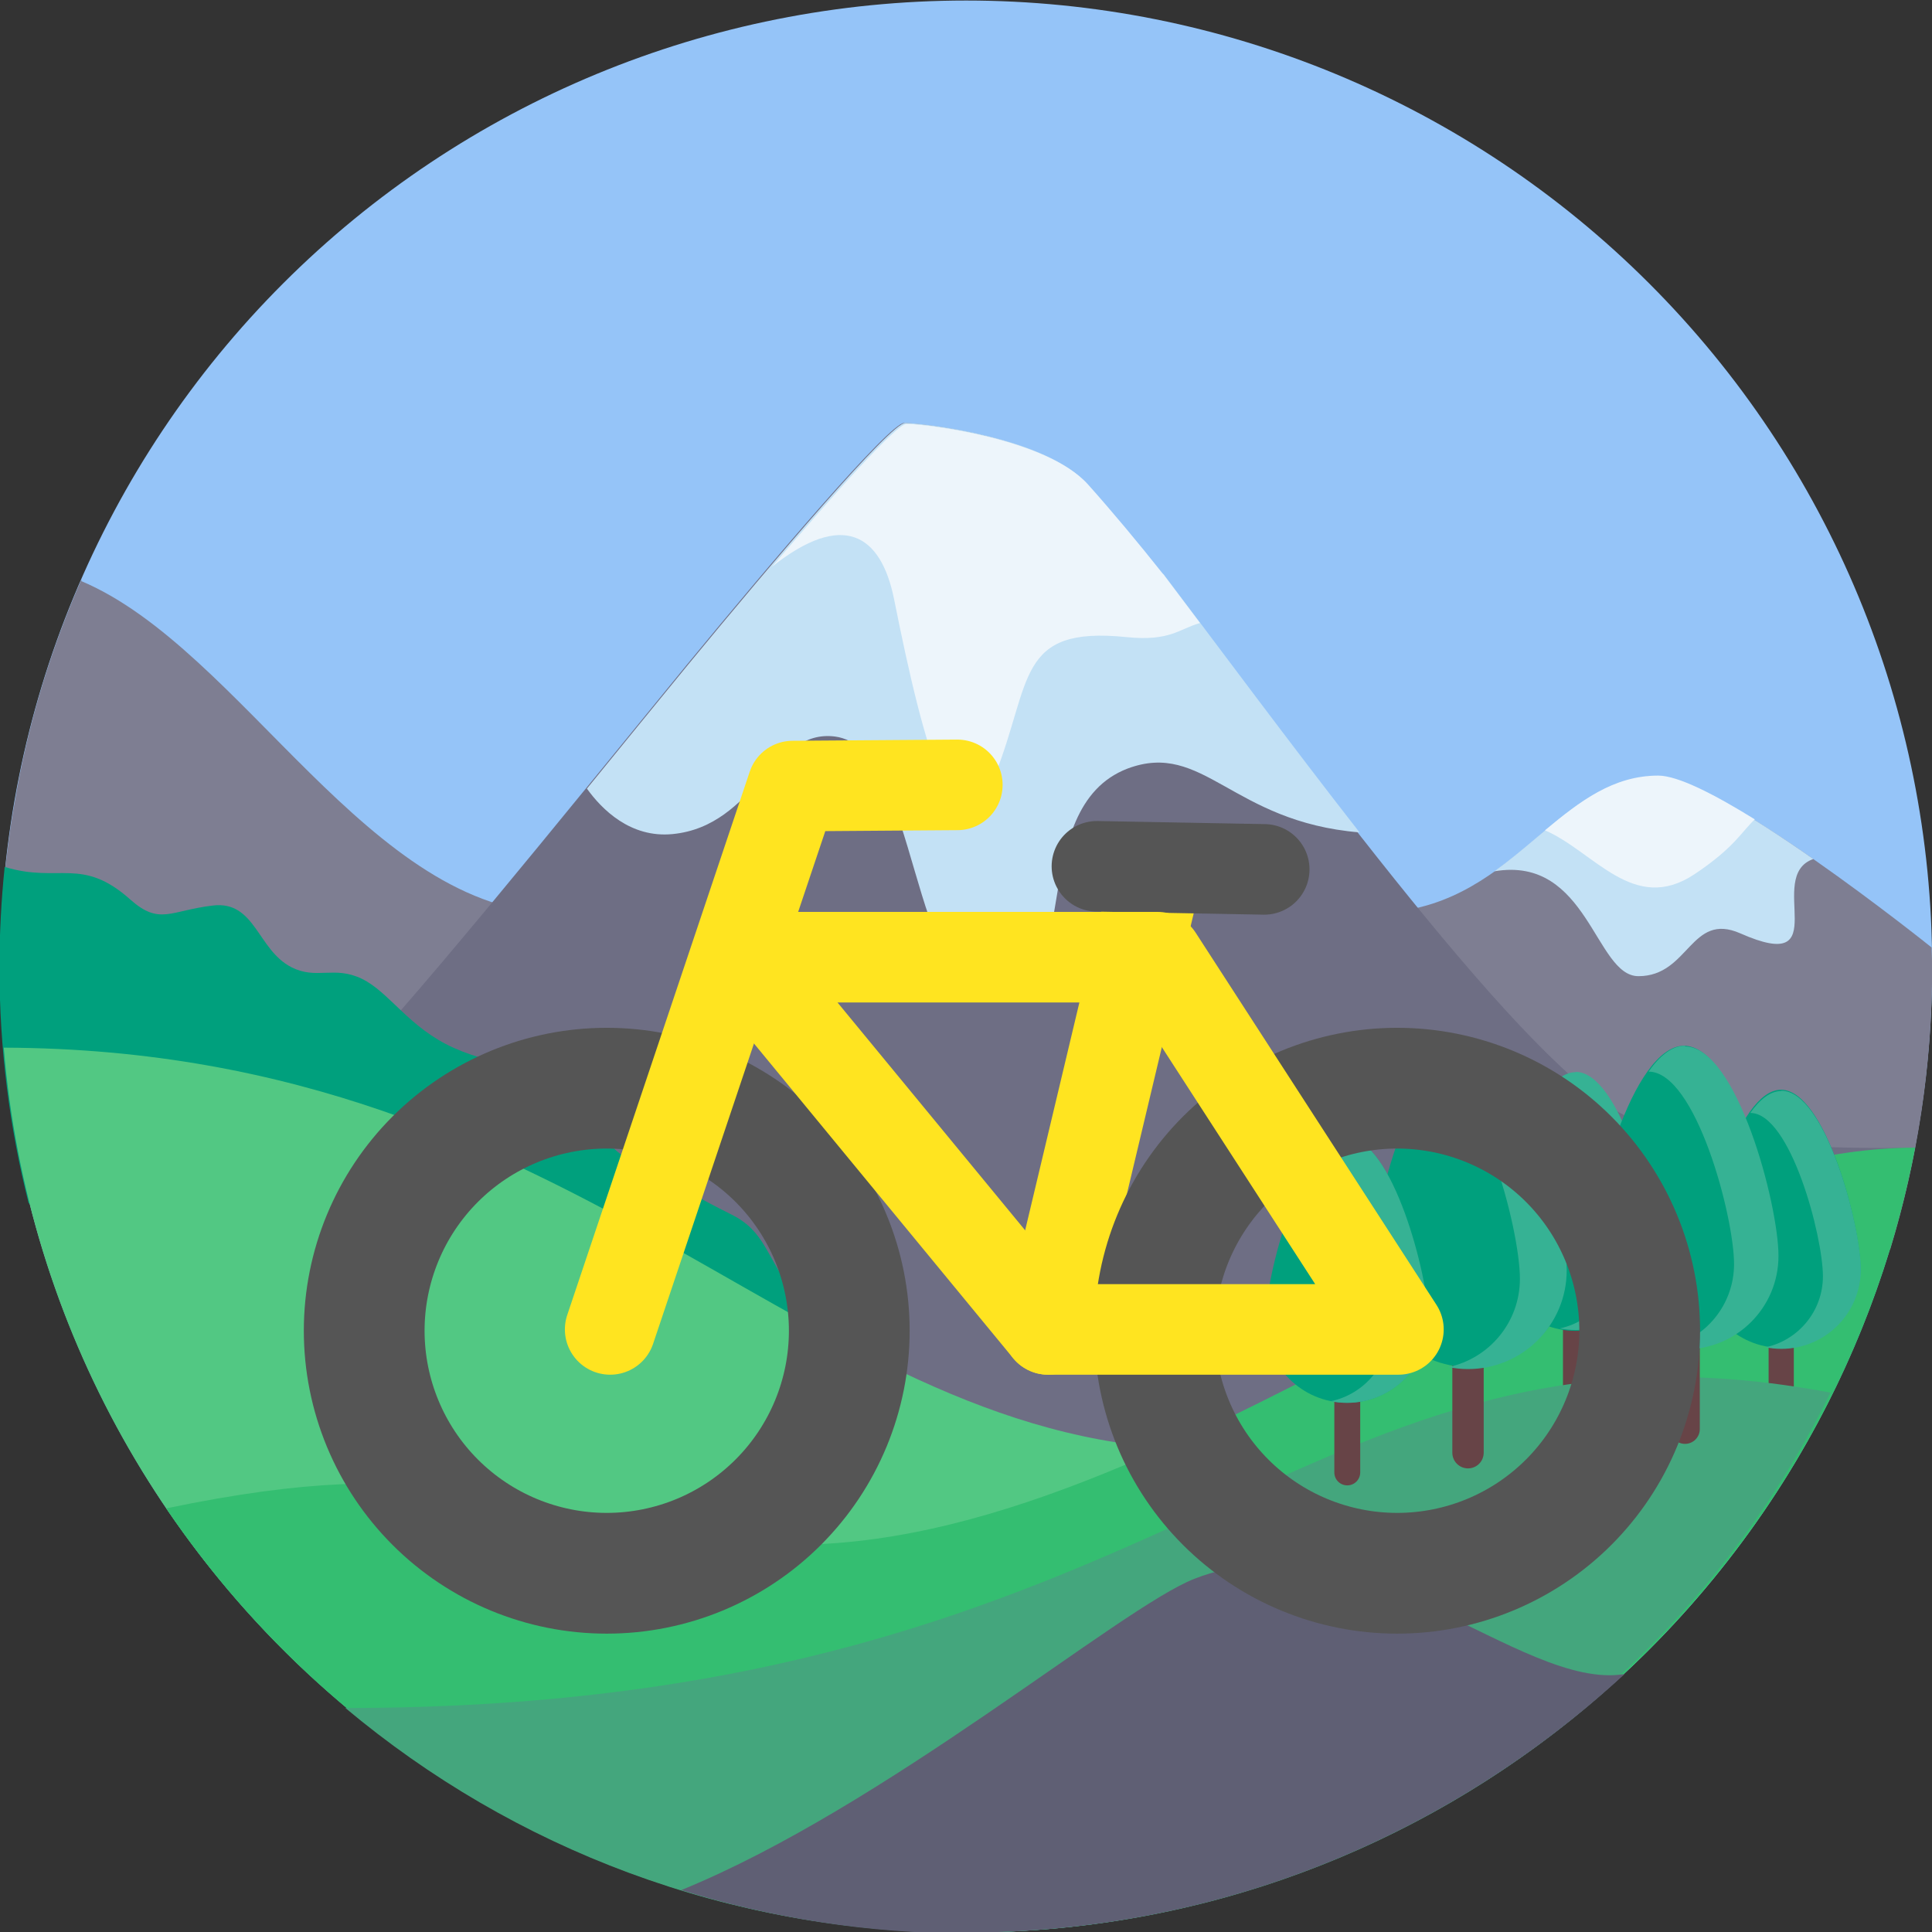 <svg width="128" height="128" viewBox="0 0 128 128" fill="none" xmlns="http://www.w3.org/2000/svg">
<rect x="0" y="0" width="128" height="128" fill="#333333" stroke="none"/>
<g clip-path="url(#clip0_3_72)">
<path d="M0.01 64.035C0.01 81.009 6.753 97.287 18.755 109.29C30.758 121.292 47.036 128.035 64.01 128.035C80.984 128.035 97.263 121.292 109.265 109.29C121.267 97.287 128.01 81.009 128.01 64.035C128.01 47.061 121.267 30.782 109.265 18.78C97.263 6.778 80.984 0.035 64.01 0.035C47.036 0.035 30.758 6.778 18.755 18.78C6.753 30.782 0.01 47.061 0.01 64.035Z" fill="#95C4F8"/>
<path d="M5.385 38.41C3.447 42.835 2.01 47.472 1.123 52.285C0.699 54.697 0.686 54.735 0.355 57.46C0.355 63.31 1.867 70.21 3.43 75.585C15.08 76.175 33.555 76.175 33.555 76.175L43.693 60.675L37.03 60.508C24.53 60.508 16.03 43.008 5.405 38.508L5.385 38.41ZM109.885 51.41C103.022 51.41 100.185 60.472 91.01 60.472L94.01 81.597C94.01 81.597 117.51 83.573 119.51 84.085C120.642 84.376 123.222 83.541 125.235 82.76C127.035 76.86 128.01 70.585 128.01 64.135C128.01 63.679 127.985 63.229 127.975 62.773C127.604 62.476 113.85 51.472 109.85 51.472L109.885 51.41Z" fill="#7E7E92"/>
<path d="M84.635 115.035L118.635 97.285C122.547 90.86 125.36 83.66 126.81 76.035C126.81 76.035 113.31 76.41 107.935 74.035C101.323 71.11 86.31 50.41 76.935 38.035C75.198 35.847 73.498 33.81 71.897 32.023C69.123 28.948 61.01 28.023 59.898 28.023C58.938 28.023 51.16 37.172 45.523 44.023C36.972 54.472 26.898 67.022 21.898 72.022L13.572 89.022L84.635 115.035Z" fill="#6E6E84"/>
<path d="M57.635 89.91C56.703 89.445 54.535 88.272 52.635 85.76C50.735 83.248 50.722 81.597 48.472 80.472C45.947 79.21 45.972 79.097 42.972 77.597C39.972 76.097 39.972 75.097 38.16 72.972C36.172 70.647 33.085 70.772 30.085 69.435C27.085 68.097 25.81 65.735 23.973 64.847C22.135 63.96 20.973 64.931 19.31 64.081C17.047 62.93 16.922 59.656 14.098 59.994C11.273 60.331 10.572 61.319 8.635 59.599C5.41 56.724 3.91 58.536 0.31 57.436C0.08 59.65 -0.035 61.873 -0.036 64.099C-0.036 69.499 0.64 74.749 1.901 79.724C4.751 80.28 7.876 80.871 10.976 81.561C20.651 83.724 46.101 91.724 55.101 93.224C64.101 94.724 58.539 90.349 57.601 89.874L57.635 89.91Z" fill="#00A07D"/>
<path d="M0.249 69.41C1.786 88.035 11.286 104.41 25.374 115.035H48.499L79.999 96.035C53.749 96.035 39.124 69.535 0.249 69.41Z" fill="#52C883"/>
<path d="M64.01 128.035C95.26 128.035 121.26 105.66 126.885 76.035C103.26 76.042 74.26 105.66 48.01 102.035C33.51 100.035 29.76 96.022 11.01 99.935C22.523 116.935 42.01 128.06 64.01 128.06V128.035Z" fill="#34BE71"/>
<path d="M104.385 93.535C104.164 93.535 103.952 93.447 103.795 93.291C103.638 93.135 103.55 92.922 103.55 92.701V83.714C103.55 83.493 103.638 83.281 103.795 83.124C103.952 82.968 104.164 82.88 104.385 82.88C104.606 82.88 104.818 82.968 104.975 83.124C105.132 83.281 105.22 83.493 105.22 83.714V92.701C105.22 92.922 105.132 93.135 104.975 93.291C104.818 93.447 104.606 93.535 104.385 93.535Z" fill="#674447"/>
<path d="M109.635 82.91C109.635 85.81 107.285 88.172 104.373 88.172C101.46 88.172 99.11 85.823 99.11 82.91C99.11 79.998 101.46 71.073 104.373 71.073C107.285 71.073 109.635 79.998 109.635 82.91Z" fill="#00A07D"/>
<path d="M104.385 71.035C103.656 71.035 102.96 71.599 102.335 72.485H102.335C104.998 72.485 107.148 80.66 107.148 83.31C107.148 85.623 105.51 87.547 103.348 88.01C103.686 88.079 104.036 88.115 104.395 88.115C107.295 88.115 109.658 85.766 109.658 82.853C109.658 79.941 107.308 71.016 104.395 71.016L104.385 71.035Z" fill="#36B294"/>
<path d="M118.01 94.66C117.789 94.66 117.577 94.572 117.42 94.416C117.263 94.26 117.175 94.047 117.175 93.826V84.839C117.175 84.377 117.549 84.005 118.01 84.005C118.471 84.005 118.845 84.379 118.845 84.839V93.826C118.845 94.047 118.757 94.26 118.6 94.416C118.443 94.572 118.231 94.66 118.01 94.66Z" fill="#674447"/>
<path d="M123.26 84.035C123.26 86.935 120.91 89.297 117.998 89.297C115.085 89.297 112.735 86.948 112.735 84.035C112.735 81.123 115.085 72.198 117.998 72.198C120.91 72.198 123.26 81.123 123.26 84.035Z" fill="#00A07D"/>
<path d="M118.01 72.285C117.281 72.285 116.585 72.849 115.96 73.735H115.96C118.623 73.735 120.773 81.91 120.773 84.56C120.773 86.873 119.135 88.797 116.973 89.26C117.311 89.329 117.661 89.365 118.02 89.365C120.92 89.365 123.283 87.016 123.283 84.103C123.283 81.203 120.933 72.266 118.02 72.266L118.01 72.285Z" fill="#36B294"/>
<path d="M121.385 92.285C86.01 85.56 78.51 113.16 22.885 113.16C33.998 122.473 48.26 128.035 63.885 128.035C89.135 128.035 110.885 113.41 121.26 92.285H121.385Z" fill="#44A67D"/>
<path d="M77.01 38.035C75.272 35.847 73.573 33.81 71.972 32.023C69.198 28.948 61.085 28.023 59.972 28.023C59.013 28.023 51.235 37.172 45.597 44.023C43.422 46.672 41.148 49.472 38.885 52.248C39.864 53.61 41.76 55.535 44.56 55.26C50.072 54.722 51.148 48.26 55.322 48.797C60.998 49.53 60.135 66.047 66.085 66.047C71.873 66.047 67.86 53.547 74.698 50.922C79.735 49.035 81.585 54.447 90.073 55.148C85.435 49.21 80.797 42.947 77.073 38.023L77.01 38.035Z" fill="#C3E1F5"/>
<path d="M79.51 41.285C78.683 40.182 77.873 39.11 77.11 38.097C75.373 35.91 73.672 33.873 72.073 32.085C69.297 29.01 61.185 28.085 60.072 28.085C59.404 28.085 55.422 32.535 51.148 37.547C55.822 33.835 58.36 35.36 59.235 39.697C61.235 49.71 63.398 57.697 65.897 51.422C68.397 45.148 67.297 41.46 74.635 42.21C77.535 42.506 78.123 41.659 79.51 41.276V41.285Z" fill="#EDF5FB"/>
<path d="M120.135 56.91C116.16 54.135 111.785 51.422 109.835 51.422C105.485 51.422 102.747 55.047 99.01 57.722L99.013 57.724C105.225 56.675 105.675 64.674 108.55 64.674C111.913 64.674 112 60.387 115.3 61.837C121.713 64.674 116.888 58.049 120.138 56.912L120.135 56.91Z" fill="#C3E1F5"/>
<path d="M116.26 54.285C113.598 52.635 111.173 51.385 109.86 51.385C106.885 51.385 104.673 53.085 102.36 55.01C105.635 56.435 108.235 60.597 112.26 57.922C114.923 56.148 115.41 55.072 116.26 54.285Z" fill="#EDF5FB"/>
<path d="M97.26 97.285C96.985 97.285 96.721 97.176 96.526 96.981C96.331 96.787 96.222 96.523 96.221 96.248V85.073C96.221 84.499 96.686 84.035 97.26 84.035C97.834 84.035 98.299 84.5 98.299 85.073V96.248C98.298 96.523 98.189 96.787 97.994 96.981C97.799 97.176 97.535 97.285 97.26 97.285Z" fill="#674447"/>
<path d="M103.885 84.035C103.885 87.647 100.96 90.573 97.347 90.573C93.735 90.573 90.81 87.647 90.81 84.035C90.81 80.422 93.735 69.285 97.347 69.285C100.96 69.285 103.885 80.397 103.885 84.035Z" fill="#00A07D"/>
<path d="M97.26 69.41C96.353 69.41 95.485 70.111 94.71 71.222H94.71C98.023 71.222 100.698 81.385 100.698 84.722C100.698 87.597 98.673 89.998 95.96 90.573C96.382 90.657 96.817 90.704 97.26 90.704C100.873 90.704 103.798 87.779 103.798 84.166C103.797 80.554 100.873 69.416 97.26 69.416L97.26 69.41Z" fill="#36B294"/>
<path d="M111.635 95.66C111.375 95.66 111.125 95.557 110.941 95.373C110.757 95.189 110.654 94.939 110.654 94.679V84.116C110.654 83.575 111.092 83.135 111.635 83.135C112.177 83.135 112.616 83.574 112.616 84.116V94.679C112.616 94.808 112.591 94.935 112.542 95.054C112.492 95.173 112.42 95.281 112.329 95.373C112.238 95.464 112.13 95.536 112.011 95.585C111.891 95.635 111.764 95.66 111.635 95.66Z" fill="#674447"/>
<path d="M117.76 83.16C117.76 86.573 114.997 89.347 111.572 89.347C108.147 89.347 105.385 86.585 105.385 83.16C105.385 79.735 108.147 69.285 111.572 69.285C114.985 69.285 117.76 79.785 117.76 83.16Z" fill="#00A07D"/>
<path d="M111.635 69.285C110.778 69.285 109.96 69.948 109.223 70.998H109.223C112.348 70.998 114.885 80.597 114.885 83.748C114.885 86.46 112.973 88.735 110.41 89.272C110.808 89.353 111.219 89.397 111.642 89.397C115.054 89.397 117.829 86.634 117.829 83.209C117.829 79.796 115.067 69.334 111.642 69.334L111.635 69.285Z" fill="#36B294"/>
<path d="M89.26 98.41C89.147 98.41 89.036 98.388 88.932 98.345C88.828 98.302 88.733 98.239 88.654 98.16C88.574 98.08 88.511 97.986 88.468 97.882C88.425 97.778 88.403 97.666 88.403 97.554V88.329C88.403 87.856 88.786 87.472 89.26 87.472C89.734 87.472 90.118 87.856 90.118 88.329V97.554C90.118 97.666 90.095 97.778 90.052 97.882C90.009 97.986 89.946 98.08 89.866 98.16C89.787 98.239 89.692 98.302 89.588 98.345C89.484 98.388 89.373 98.41 89.26 98.41Z" fill="#674447"/>
<path d="M94.635 87.535C94.635 90.51 92.222 92.935 89.235 92.935C86.26 92.935 83.835 90.522 83.835 87.535C83.835 84.547 86.248 75.385 89.235 75.385C92.21 75.385 94.635 84.547 94.635 87.535Z" fill="#00A07D"/>
<path d="M89.26 75.41C88.511 75.41 87.797 75.989 87.147 76.897H87.148C89.873 76.897 92.085 85.285 92.085 88.01C92.085 90.385 90.41 92.36 88.173 92.835C88.52 92.905 88.879 92.943 89.248 92.943C92.223 92.943 94.648 90.531 94.648 87.543C94.648 84.568 92.235 75.393 89.248 75.393L89.26 75.41Z" fill="#36B294"/>
<path d="M64.01 128.035C80.885 128.035 96.135 121.523 107.635 110.91C100.685 112.06 90.135 100.31 79.135 104.598C74.235 106.51 58.635 119.723 45.135 125.223C51.135 127.085 57.498 128.098 64.135 128.098L64.01 128.035Z" fill="#5F5F74"/>
<path d="M56.267 88.164C56.267 92.426 54.574 96.513 51.56 99.526C48.547 102.54 44.459 104.233 40.198 104.233C35.936 104.233 31.849 102.54 28.835 99.526C25.822 96.513 24.129 92.426 24.129 88.164C24.129 83.902 25.822 79.815 28.835 76.801C31.849 73.788 35.936 72.095 40.198 72.095C44.459 72.095 48.547 73.788 51.56 76.801C54.574 79.815 56.267 83.902 56.267 88.164Z" stroke="#555555" stroke-width="8" stroke-linecap="round" stroke-linejoin="round"/>
<path d="M69.439 88.077L76.692 57.613" stroke="#FFE420" stroke-width="6" stroke-linecap="round" stroke-linejoin="round"/>
<path d="M72.674 57.395L83.758 57.599" stroke="#555555" stroke-width="6" stroke-linecap="round" stroke-linejoin="round"/>
<path d="M108.635 88.164C108.635 92.426 106.942 96.513 103.929 99.526C100.915 102.54 96.828 104.233 92.566 104.233C88.305 104.233 84.218 102.54 81.204 99.526C78.191 96.513 76.498 92.426 76.498 88.164C76.498 83.902 78.191 79.815 81.204 76.801C84.218 73.788 88.305 72.095 92.566 72.095C96.828 72.095 100.915 73.788 103.929 76.801C106.942 79.815 108.635 83.902 108.635 88.164Z" stroke="#555555" stroke-width="8" stroke-linecap="round" stroke-linejoin="round"/>
<path d="M49.129 63.416L69.439 88.077H92.649L76.692 63.416H49.129Z" stroke="#FFE420" stroke-width="6" stroke-linecap="round" stroke-linejoin="round"/>
<path d="M40.425 88.077L52.516 52.079L63.426 52" stroke="#FFE420" stroke-width="6" stroke-linecap="round" stroke-linejoin="round"/>
</g>
<defs>
<clipPath id="clip0_3_72">
<rect width="128" height="128" fill="white"/>
</clipPath>
</defs>
</svg>
